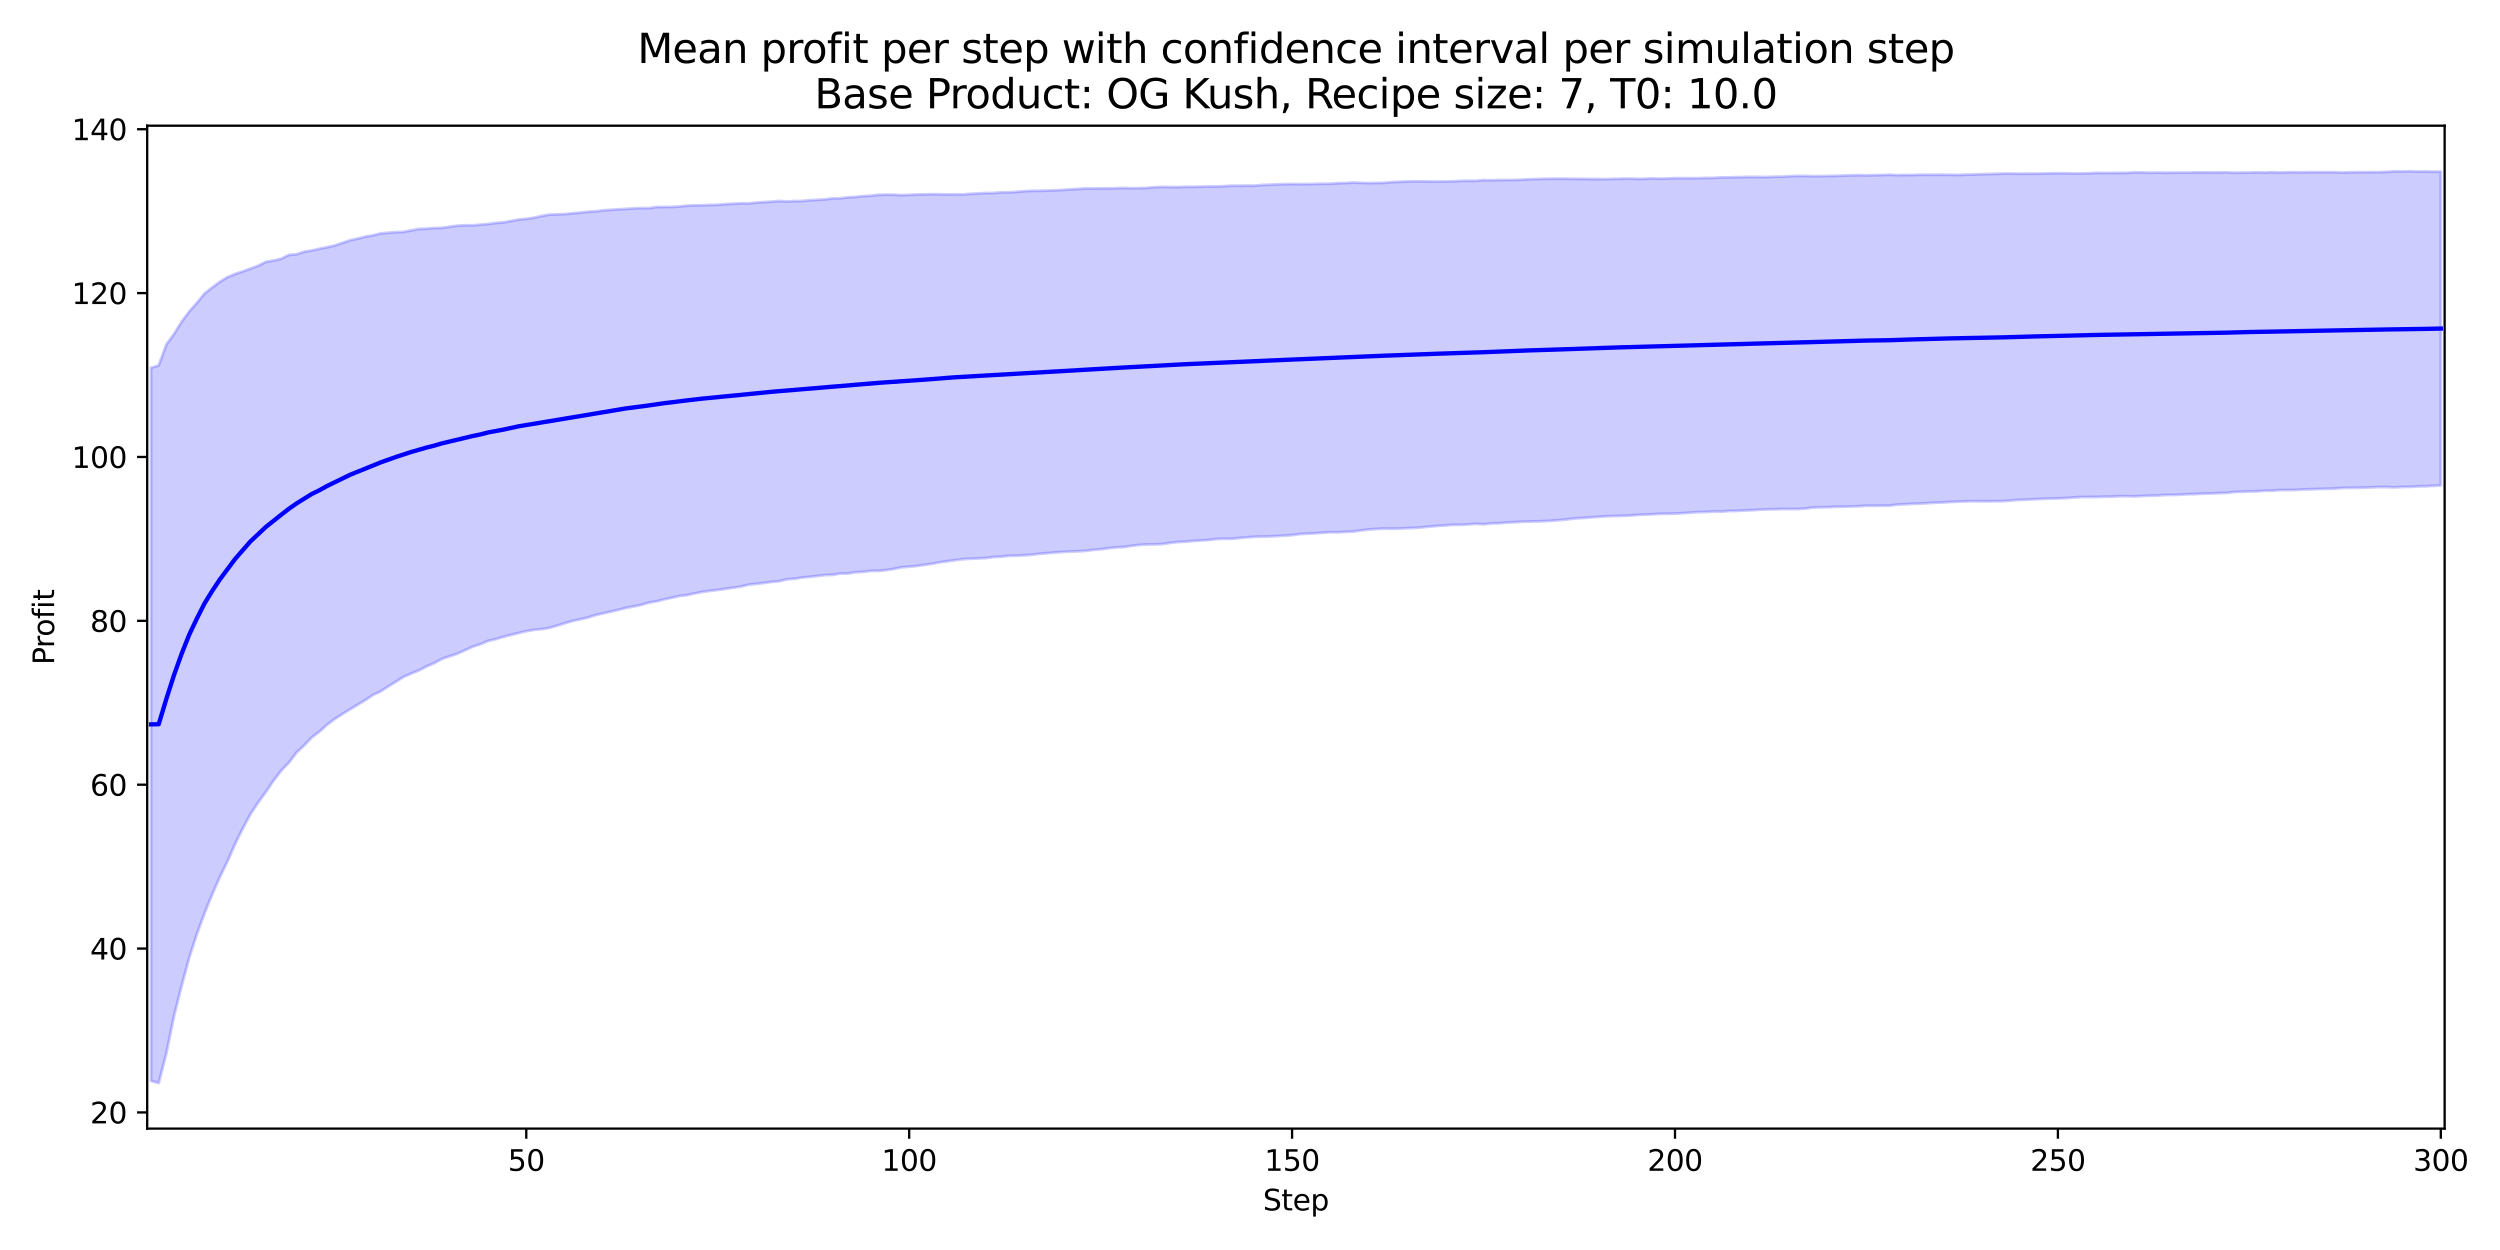 <?xml version="1.0" encoding="utf-8" standalone="no"?>
<!DOCTYPE svg PUBLIC "-//W3C//DTD SVG 1.1//EN"
  "http://www.w3.org/Graphics/SVG/1.1/DTD/svg11.dtd">
<svg xmlns:xlink="http://www.w3.org/1999/xlink" width="864pt" height="432pt" viewBox="0 0 864 432" xmlns="http://www.w3.org/2000/svg" version="1.1">
 <defs>
  <style type="text/css">*{stroke-linejoin: round; stroke-linecap: butt}</style>
 </defs>
 <g id="figure_1">
  <g id="patch_1">
   <path d="M 0 432 
L 864 432 
L 864 0 
L 0 0 
z
" style="fill: #ffffff"/>
  </g>
  <g id="axes_1">
   <g id="patch_2">
    <path d="M 50.87 390.04 
L 844.866 390.04 
L 844.866 43.44 
L 50.87 43.44 
z
" style="fill: #ffffff"/>
   </g>
   <g id="FillBetweenPolyCollection_1">
    <defs>
     <path id="mfae8391580" d="M 52.193 -304.874 
L 52.193 -58.437 
L 54.84 -57.715 
L 57.487 -67.944 
L 60.133 -80.824 
L 62.78 -91.361 
L 65.427 -101.102 
L 68.073 -109.269 
L 70.72 -116.449 
L 73.367 -122.968 
L 76.013 -128.953 
L 78.66 -134.388 
L 81.307 -140.446 
L 83.953 -145.762 
L 86.6 -150.687 
L 89.246 -154.692 
L 91.893 -158.312 
L 94.54 -162.202 
L 97.186 -165.656 
L 99.833 -168.406 
L 102.48 -171.924 
L 105.126 -174.393 
L 107.773 -177.179 
L 110.42 -179.151 
L 113.066 -181.566 
L 115.713 -183.554 
L 118.36 -185.246 
L 121.006 -186.882 
L 123.653 -188.476 
L 126.3 -190.065 
L 128.946 -191.857 
L 131.593 -193.07 
L 134.24 -194.82 
L 136.886 -196.427 
L 139.533 -198.11 
L 142.18 -199.257 
L 144.826 -200.329 
L 147.473 -201.721 
L 150.119 -202.828 
L 152.766 -204.305 
L 155.413 -205.206 
L 158.059 -206.068 
L 160.706 -207.283 
L 163.353 -208.506 
L 165.999 -209.348 
L 168.646 -210.492 
L 171.293 -211.115 
L 173.939 -211.903 
L 176.586 -212.577 
L 179.233 -213.23 
L 181.879 -213.864 
L 184.526 -214.307 
L 187.173 -214.588 
L 189.819 -214.983 
L 192.466 -215.76 
L 195.113 -216.583 
L 197.759 -217.357 
L 200.406 -217.966 
L 203.053 -218.543 
L 205.699 -219.394 
L 208.346 -220.001 
L 210.993 -220.604 
L 213.639 -221.229 
L 216.286 -221.888 
L 218.932 -222.392 
L 221.579 -222.936 
L 224.226 -223.725 
L 226.872 -224.162 
L 229.519 -224.859 
L 232.166 -225.425 
L 234.812 -226.014 
L 237.459 -226.338 
L 240.106 -226.931 
L 242.752 -227.434 
L 245.399 -227.814 
L 248.046 -228.119 
L 250.692 -228.489 
L 253.339 -228.885 
L 255.986 -229.262 
L 258.632 -229.924 
L 261.279 -230.208 
L 263.926 -230.511 
L 266.572 -230.89 
L 269.219 -231.098 
L 271.866 -231.775 
L 274.512 -231.972 
L 277.159 -232.385 
L 279.806 -232.646 
L 282.452 -232.932 
L 285.099 -233.251 
L 287.745 -233.315 
L 290.392 -233.782 
L 293.039 -233.811 
L 295.685 -234.213 
L 298.332 -234.388 
L 300.979 -234.697 
L 303.625 -234.704 
L 306.272 -234.988 
L 308.919 -235.376 
L 311.565 -235.926 
L 314.212 -236.143 
L 316.859 -236.407 
L 319.505 -236.789 
L 322.152 -237.154 
L 324.799 -237.665 
L 327.445 -238.038 
L 330.092 -238.397 
L 332.739 -238.762 
L 335.385 -238.902 
L 338.032 -239.021 
L 340.679 -239.133 
L 343.325 -239.496 
L 345.972 -239.618 
L 348.618 -239.9 
L 351.265 -239.955 
L 353.912 -240.09 
L 356.558 -240.283 
L 359.205 -240.596 
L 361.852 -240.809 
L 364.498 -241.053 
L 367.145 -241.222 
L 369.792 -241.389 
L 372.438 -241.469 
L 375.085 -241.603 
L 377.732 -241.967 
L 380.378 -242.184 
L 383.025 -242.527 
L 385.672 -242.827 
L 388.318 -242.937 
L 390.965 -243.335 
L 393.612 -243.664 
L 396.258 -243.84 
L 398.905 -243.852 
L 401.552 -243.945 
L 404.198 -244.367 
L 406.845 -244.677 
L 409.492 -244.796 
L 412.138 -245.023 
L 414.785 -245.204 
L 417.431 -245.344 
L 420.078 -245.676 
L 422.725 -245.802 
L 425.371 -245.768 
L 428.018 -246.035 
L 430.665 -246.253 
L 433.311 -246.479 
L 435.958 -246.558 
L 438.605 -246.602 
L 441.251 -246.722 
L 443.898 -246.88 
L 446.545 -247.071 
L 449.191 -247.418 
L 451.838 -247.577 
L 454.485 -247.687 
L 457.131 -247.895 
L 459.778 -248.056 
L 462.425 -248.037 
L 465.071 -248.19 
L 467.718 -248.307 
L 470.365 -248.678 
L 473.011 -249.017 
L 475.658 -249.182 
L 478.305 -249.325 
L 480.951 -249.288 
L 483.598 -249.336 
L 486.244 -249.463 
L 488.891 -249.561 
L 491.538 -249.756 
L 494.184 -250.018 
L 496.831 -250.259 
L 499.478 -250.399 
L 502.124 -250.633 
L 504.771 -250.632 
L 507.418 -250.752 
L 510.064 -250.964 
L 512.711 -250.809 
L 515.358 -251.112 
L 518.004 -251.171 
L 520.651 -251.404 
L 523.298 -251.532 
L 525.944 -251.683 
L 528.591 -251.772 
L 531.238 -251.818 
L 533.884 -251.901 
L 536.531 -252.056 
L 539.178 -252.25 
L 541.824 -252.539 
L 544.471 -252.85 
L 547.117 -252.981 
L 549.764 -253.204 
L 552.411 -253.376 
L 555.057 -253.567 
L 557.704 -253.635 
L 560.351 -253.708 
L 562.997 -253.801 
L 565.644 -254.008 
L 568.291 -254.173 
L 570.937 -254.241 
L 573.584 -254.418 
L 576.231 -254.442 
L 578.877 -254.495 
L 581.524 -254.654 
L 584.171 -254.831 
L 586.817 -255.013 
L 589.464 -255.056 
L 592.111 -255.232 
L 594.757 -255.181 
L 597.404 -255.389 
L 600.051 -255.434 
L 602.697 -255.582 
L 605.344 -255.665 
L 607.991 -255.855 
L 610.637 -255.953 
L 613.284 -255.992 
L 615.93 -256.086 
L 618.577 -256.068 
L 621.224 -256.085 
L 623.87 -256.232 
L 626.517 -256.593 
L 629.164 -256.68 
L 631.81 -256.709 
L 634.457 -256.857 
L 637.104 -256.89 
L 639.75 -256.965 
L 642.397 -257.048 
L 645.044 -257.223 
L 647.69 -257.187 
L 650.337 -257.251 
L 652.984 -257.246 
L 655.63 -257.609 
L 658.277 -257.709 
L 660.924 -257.881 
L 663.57 -257.968 
L 666.217 -258.111 
L 668.864 -258.261 
L 671.51 -258.372 
L 674.157 -258.52 
L 676.804 -258.652 
L 679.45 -258.739 
L 682.097 -258.782 
L 684.743 -258.757 
L 687.39 -258.764 
L 690.037 -258.771 
L 692.683 -258.833 
L 695.33 -259.034 
L 697.977 -259.253 
L 700.623 -259.344 
L 703.27 -259.475 
L 705.917 -259.598 
L 708.563 -259.705 
L 711.21 -259.747 
L 713.857 -259.856 
L 716.503 -260.059 
L 719.15 -260.216 
L 721.797 -260.244 
L 724.443 -260.227 
L 727.09 -260.338 
L 729.737 -260.371 
L 732.383 -260.495 
L 735.03 -260.505 
L 737.677 -260.443 
L 740.323 -260.576 
L 742.97 -260.705 
L 745.616 -260.729 
L 748.263 -260.935 
L 750.91 -260.937 
L 753.556 -261.047 
L 756.203 -261.202 
L 758.85 -261.25 
L 761.496 -261.405 
L 764.143 -261.462 
L 766.79 -261.582 
L 769.436 -261.628 
L 772.083 -261.964 
L 774.73 -262.054 
L 777.376 -262.165 
L 780.023 -262.2 
L 782.67 -262.405 
L 785.316 -262.419 
L 787.963 -262.64 
L 790.61 -262.642 
L 793.256 -262.669 
L 795.903 -262.841 
L 798.55 -262.906 
L 801.196 -262.98 
L 803.843 -263.073 
L 806.49 -263.134 
L 809.136 -263.329 
L 811.783 -263.413 
L 814.429 -263.417 
L 817.076 -263.488 
L 819.723 -263.575 
L 822.369 -263.679 
L 825.016 -263.66 
L 827.663 -263.567 
L 830.309 -263.706 
L 832.956 -263.746 
L 835.603 -263.918 
L 838.249 -263.949 
L 840.896 -264.105 
L 843.543 -264.224 
L 843.543 -372.674 
L 843.543 -372.674 
L 840.896 -372.672 
L 838.249 -372.718 
L 835.603 -372.701 
L 832.956 -372.805 
L 830.309 -372.726 
L 827.663 -372.75 
L 825.016 -372.613 
L 822.369 -372.498 
L 819.723 -372.501 
L 817.076 -372.498 
L 814.429 -372.49 
L 811.783 -372.428 
L 809.136 -372.359 
L 806.49 -372.492 
L 803.843 -372.47 
L 801.196 -372.487 
L 798.55 -372.504 
L 795.903 -372.431 
L 793.256 -372.483 
L 790.61 -372.435 
L 787.963 -372.369 
L 785.316 -372.46 
L 782.67 -372.357 
L 780.023 -372.421 
L 777.376 -372.348 
L 774.73 -372.327 
L 772.083 -372.317 
L 769.436 -372.43 
L 766.79 -372.391 
L 764.143 -372.387 
L 761.496 -372.393 
L 758.85 -372.4 
L 756.203 -372.328 
L 753.556 -372.347 
L 750.91 -372.336 
L 748.263 -372.3 
L 745.616 -372.35 
L 742.97 -372.292 
L 740.323 -372.385 
L 737.677 -372.408 
L 735.03 -372.261 
L 732.383 -372.245 
L 729.737 -372.231 
L 727.09 -372.225 
L 724.443 -372.255 
L 721.797 -372.077 
L 719.15 -372.038 
L 716.503 -372.032 
L 713.857 -372.094 
L 711.21 -372.111 
L 708.563 -372.084 
L 705.917 -372.012 
L 703.27 -371.981 
L 700.623 -371.981 
L 697.977 -371.95 
L 695.33 -372.012 
L 692.683 -372.013 
L 690.037 -371.919 
L 687.39 -371.853 
L 684.743 -371.8 
L 682.097 -371.666 
L 679.45 -371.634 
L 676.804 -371.534 
L 674.157 -371.584 
L 671.51 -371.613 
L 668.864 -371.586 
L 666.217 -371.607 
L 663.57 -371.597 
L 660.924 -371.509 
L 658.277 -371.52 
L 655.63 -371.472 
L 652.984 -371.598 
L 650.337 -371.501 
L 647.69 -371.454 
L 645.044 -371.375 
L 642.397 -371.453 
L 639.75 -371.381 
L 637.104 -371.321 
L 634.457 -371.227 
L 631.81 -371.186 
L 629.164 -371.114 
L 626.517 -371.097 
L 623.87 -371.21 
L 621.224 -371.207 
L 618.577 -371.093 
L 615.93 -370.941 
L 613.284 -370.905 
L 610.637 -370.824 
L 607.991 -370.83 
L 605.344 -370.867 
L 602.697 -370.817 
L 600.051 -370.759 
L 597.404 -370.682 
L 594.757 -370.676 
L 592.111 -370.511 
L 589.464 -370.501 
L 586.817 -370.416 
L 584.171 -370.405 
L 581.524 -370.42 
L 578.877 -370.428 
L 576.231 -370.277 
L 573.584 -370.239 
L 570.937 -370.325 
L 568.291 -370.2 
L 565.644 -370.184 
L 562.997 -370.286 
L 560.351 -370.23 
L 557.704 -370.174 
L 555.057 -370.096 
L 552.411 -370.111 
L 549.764 -370.111 
L 547.117 -370.167 
L 544.471 -370.182 
L 541.824 -370.226 
L 539.178 -370.251 
L 536.531 -370.242 
L 533.884 -370.208 
L 531.238 -370.109 
L 528.591 -370.038 
L 525.944 -369.897 
L 523.298 -369.809 
L 520.651 -369.783 
L 518.004 -369.779 
L 515.358 -369.676 
L 512.711 -369.748 
L 510.064 -369.501 
L 507.418 -369.529 
L 504.771 -369.476 
L 502.124 -369.309 
L 499.478 -369.265 
L 496.831 -369.255 
L 494.184 -369.255 
L 491.538 -369.303 
L 488.891 -369.326 
L 486.244 -369.267 
L 483.598 -369.161 
L 480.951 -369.065 
L 478.305 -368.808 
L 475.658 -368.778 
L 473.011 -368.718 
L 470.365 -368.801 
L 467.718 -368.89 
L 465.071 -368.755 
L 462.425 -368.671 
L 459.778 -368.505 
L 457.131 -368.479 
L 454.485 -368.442 
L 451.838 -368.394 
L 449.191 -368.333 
L 446.545 -368.392 
L 443.898 -368.345 
L 441.251 -368.258 
L 438.605 -368.159 
L 435.958 -368.044 
L 433.311 -367.822 
L 430.665 -367.848 
L 428.018 -367.818 
L 425.371 -367.815 
L 422.725 -367.622 
L 420.078 -367.533 
L 417.431 -367.532 
L 414.785 -367.48 
L 412.138 -367.431 
L 409.492 -367.442 
L 406.845 -367.317 
L 404.198 -367.356 
L 401.552 -367.41 
L 398.905 -367.284 
L 396.258 -367.046 
L 393.612 -366.98 
L 390.965 -366.945 
L 388.318 -367.034 
L 385.672 -366.95 
L 383.025 -366.884 
L 380.378 -366.883 
L 377.732 -366.837 
L 375.085 -366.859 
L 372.438 -366.687 
L 369.792 -366.529 
L 367.145 -366.362 
L 364.498 -366.225 
L 361.852 -366.132 
L 359.205 -366.071 
L 356.558 -366.049 
L 353.912 -365.914 
L 351.265 -365.689 
L 348.618 -365.517 
L 345.972 -365.543 
L 343.325 -365.283 
L 340.679 -365.298 
L 338.032 -365.119 
L 335.385 -365.013 
L 332.739 -364.783 
L 330.092 -364.832 
L 327.445 -364.791 
L 324.799 -364.835 
L 322.152 -364.889 
L 319.505 -364.793 
L 316.859 -364.774 
L 314.212 -364.644 
L 311.565 -364.556 
L 308.919 -364.713 
L 306.272 -364.734 
L 303.625 -364.675 
L 300.979 -364.356 
L 298.332 -364.204 
L 295.685 -363.943 
L 293.039 -363.784 
L 290.392 -363.442 
L 287.745 -363.441 
L 285.099 -363.088 
L 282.452 -362.932 
L 279.806 -362.777 
L 277.159 -362.53 
L 274.512 -362.502 
L 271.866 -362.338 
L 269.219 -362.534 
L 266.572 -362.287 
L 263.926 -362.153 
L 261.279 -361.968 
L 258.632 -361.666 
L 255.986 -361.714 
L 253.339 -361.581 
L 250.692 -361.438 
L 248.046 -361.218 
L 245.399 -361.164 
L 242.752 -361.049 
L 240.106 -361.009 
L 237.459 -360.916 
L 234.812 -360.606 
L 232.166 -360.49 
L 229.519 -360.455 
L 226.872 -360.457 
L 224.226 -360.032 
L 221.579 -360.094 
L 218.932 -359.966 
L 216.286 -359.806 
L 213.639 -359.654 
L 210.993 -359.485 
L 208.346 -359.282 
L 205.699 -358.931 
L 203.053 -358.797 
L 200.406 -358.494 
L 197.759 -358.259 
L 195.113 -358.011 
L 192.466 -357.904 
L 189.819 -357.814 
L 187.173 -357.352 
L 184.526 -356.752 
L 181.879 -356.365 
L 179.233 -356.111 
L 176.586 -355.623 
L 173.939 -355.136 
L 171.293 -354.928 
L 168.646 -354.586 
L 165.999 -354.355 
L 163.353 -354.109 
L 160.706 -354.133 
L 158.059 -354.002 
L 155.413 -353.637 
L 152.766 -353.263 
L 150.119 -353.176 
L 147.473 -352.965 
L 144.826 -352.871 
L 142.18 -352.386 
L 139.533 -351.882 
L 136.886 -351.755 
L 134.24 -351.55 
L 131.593 -351.343 
L 128.946 -350.674 
L 126.3 -350.213 
L 123.653 -349.531 
L 121.006 -348.963 
L 118.36 -348.071 
L 115.713 -347.152 
L 113.066 -346.555 
L 110.42 -346.028 
L 107.773 -345.422 
L 105.126 -345.012 
L 102.48 -344.104 
L 99.833 -343.906 
L 97.186 -342.563 
L 94.54 -341.948 
L 91.893 -341.491 
L 89.246 -340.158 
L 86.6 -339.191 
L 83.953 -338.203 
L 81.307 -337.336 
L 78.66 -336.242 
L 76.013 -334.636 
L 73.367 -332.662 
L 70.72 -330.599 
L 68.073 -327.34 
L 65.427 -324.366 
L 62.78 -320.823 
L 60.133 -316.576 
L 57.487 -312.938 
L 54.84 -305.7 
L 52.193 -304.874 
z
" style="stroke: #0000ff; stroke-opacity: 0.2"/>
    </defs>
    <g clip-path="url(#pa386cf823d)">
     <use xlink:href="#mfae8391580" x="0" y="432" style="fill: #0000ff; fill-opacity: 0.2; stroke: #0000ff; stroke-opacity: 0.2"/>
    </g>
   </g>
   <g id="matplotlib.axis_1">
    <g id="xtick_1">
     <g id="line2d_1">
      <defs>
       <path id="m101185717b" d="M 0 0 
L 0 3.5 
" style="stroke: #000000; stroke-width: 0.8"/>
      </defs>
      <g>
       <use xlink:href="#m101185717b" x="181.879" y="390.04" style="stroke: #000000; stroke-width: 0.8"/>
      </g>
     </g>
     <g id="text_1">
      <!-- 50 -->
      <g transform="translate(175.517 404.638) scale(0.1 -0.1)">
       <defs>
        <path id="DejaVuSans-35" d="M 691 4666 
L 3169 4666 
L 3169 4134 
L 1269 4134 
L 1269 2991 
Q 1406 3038 1543 3061 
Q 1681 3084 1819 3084 
Q 2600 3084 3056 2656 
Q 3513 2228 3513 1497 
Q 3513 744 3044 326 
Q 2575 -91 1722 -91 
Q 1428 -91 1123 -41 
Q 819 9 494 109 
L 494 744 
Q 775 591 1075 516 
Q 1375 441 1709 441 
Q 2250 441 2565 725 
Q 2881 1009 2881 1497 
Q 2881 1984 2565 2268 
Q 2250 2553 1709 2553 
Q 1456 2553 1204 2497 
Q 953 2441 691 2322 
L 691 4666 
z
" transform="scale(0.016)"/>
        <path id="DejaVuSans-30" d="M 2034 4250 
Q 1547 4250 1301 3770 
Q 1056 3291 1056 2328 
Q 1056 1369 1301 889 
Q 1547 409 2034 409 
Q 2525 409 2770 889 
Q 3016 1369 3016 2328 
Q 3016 3291 2770 3770 
Q 2525 4250 2034 4250 
z
M 2034 4750 
Q 2819 4750 3233 4129 
Q 3647 3509 3647 2328 
Q 3647 1150 3233 529 
Q 2819 -91 2034 -91 
Q 1250 -91 836 529 
Q 422 1150 422 2328 
Q 422 3509 836 4129 
Q 1250 4750 2034 4750 
z
" transform="scale(0.016)"/>
       </defs>
       <use xlink:href="#DejaVuSans-35"/>
       <use xlink:href="#DejaVuSans-30" transform="translate(63.623 0)"/>
      </g>
     </g>
    </g>
    <g id="xtick_2">
     <g id="line2d_2">
      <g>
       <use xlink:href="#m101185717b" x="314.212" y="390.04" style="stroke: #000000; stroke-width: 0.8"/>
      </g>
     </g>
     <g id="text_2">
      <!-- 100 -->
      <g transform="translate(304.668 404.638) scale(0.1 -0.1)">
       <defs>
        <path id="DejaVuSans-31" d="M 794 531 
L 1825 531 
L 1825 4091 
L 703 3866 
L 703 4441 
L 1819 4666 
L 2450 4666 
L 2450 531 
L 3481 531 
L 3481 0 
L 794 0 
L 794 531 
z
" transform="scale(0.016)"/>
       </defs>
       <use xlink:href="#DejaVuSans-31"/>
       <use xlink:href="#DejaVuSans-30" transform="translate(63.623 0)"/>
       <use xlink:href="#DejaVuSans-30" transform="translate(127.246 0)"/>
      </g>
     </g>
    </g>
    <g id="xtick_3">
     <g id="line2d_3">
      <g>
       <use xlink:href="#m101185717b" x="446.545" y="390.04" style="stroke: #000000; stroke-width: 0.8"/>
      </g>
     </g>
     <g id="text_3">
      <!-- 150 -->
      <g transform="translate(437.001 404.638) scale(0.1 -0.1)">
       <use xlink:href="#DejaVuSans-31"/>
       <use xlink:href="#DejaVuSans-35" transform="translate(63.623 0)"/>
       <use xlink:href="#DejaVuSans-30" transform="translate(127.246 0)"/>
      </g>
     </g>
    </g>
    <g id="xtick_4">
     <g id="line2d_4">
      <g>
       <use xlink:href="#m101185717b" x="578.877" y="390.04" style="stroke: #000000; stroke-width: 0.8"/>
      </g>
     </g>
     <g id="text_4">
      <!-- 200 -->
      <g transform="translate(569.334 404.638) scale(0.1 -0.1)">
       <defs>
        <path id="DejaVuSans-32" d="M 1228 531 
L 3431 531 
L 3431 0 
L 469 0 
L 469 531 
Q 828 903 1448 1529 
Q 2069 2156 2228 2338 
Q 2531 2678 2651 2914 
Q 2772 3150 2772 3378 
Q 2772 3750 2511 3984 
Q 2250 4219 1831 4219 
Q 1534 4219 1204 4116 
Q 875 4013 500 3803 
L 500 4441 
Q 881 4594 1212 4672 
Q 1544 4750 1819 4750 
Q 2544 4750 2975 4387 
Q 3406 4025 3406 3419 
Q 3406 3131 3298 2873 
Q 3191 2616 2906 2266 
Q 2828 2175 2409 1742 
Q 1991 1309 1228 531 
z
" transform="scale(0.016)"/>
       </defs>
       <use xlink:href="#DejaVuSans-32"/>
       <use xlink:href="#DejaVuSans-30" transform="translate(63.623 0)"/>
       <use xlink:href="#DejaVuSans-30" transform="translate(127.246 0)"/>
      </g>
     </g>
    </g>
    <g id="xtick_5">
     <g id="line2d_5">
      <g>
       <use xlink:href="#m101185717b" x="711.21" y="390.04" style="stroke: #000000; stroke-width: 0.8"/>
      </g>
     </g>
     <g id="text_5">
      <!-- 250 -->
      <g transform="translate(701.666 404.638) scale(0.1 -0.1)">
       <use xlink:href="#DejaVuSans-32"/>
       <use xlink:href="#DejaVuSans-35" transform="translate(63.623 0)"/>
       <use xlink:href="#DejaVuSans-30" transform="translate(127.246 0)"/>
      </g>
     </g>
    </g>
    <g id="xtick_6">
     <g id="line2d_6">
      <g>
       <use xlink:href="#m101185717b" x="843.543" y="390.04" style="stroke: #000000; stroke-width: 0.8"/>
      </g>
     </g>
     <g id="text_6">
      <!-- 300 -->
      <g transform="translate(833.999 404.638) scale(0.1 -0.1)">
       <defs>
        <path id="DejaVuSans-33" d="M 2597 2516 
Q 3050 2419 3304 2112 
Q 3559 1806 3559 1356 
Q 3559 666 3084 287 
Q 2609 -91 1734 -91 
Q 1441 -91 1130 -33 
Q 819 25 488 141 
L 488 750 
Q 750 597 1062 519 
Q 1375 441 1716 441 
Q 2309 441 2620 675 
Q 2931 909 2931 1356 
Q 2931 1769 2642 2001 
Q 2353 2234 1838 2234 
L 1294 2234 
L 1294 2753 
L 1863 2753 
Q 2328 2753 2575 2939 
Q 2822 3125 2822 3475 
Q 2822 3834 2567 4026 
Q 2313 4219 1838 4219 
Q 1578 4219 1281 4162 
Q 984 4106 628 3988 
L 628 4550 
Q 988 4650 1302 4700 
Q 1616 4750 1894 4750 
Q 2613 4750 3031 4423 
Q 3450 4097 3450 3541 
Q 3450 3153 3228 2886 
Q 3006 2619 2597 2516 
z
" transform="scale(0.016)"/>
       </defs>
       <use xlink:href="#DejaVuSans-33"/>
       <use xlink:href="#DejaVuSans-30" transform="translate(63.623 0)"/>
       <use xlink:href="#DejaVuSans-30" transform="translate(127.246 0)"/>
      </g>
     </g>
    </g>
    <g id="text_7">
     <!-- Step -->
     <g transform="translate(436.483 418.317) scale(0.1 -0.1)">
      <defs>
       <path id="DejaVuSans-53" d="M 3425 4513 
L 3425 3897 
Q 3066 4069 2747 4153 
Q 2428 4238 2131 4238 
Q 1616 4238 1336 4038 
Q 1056 3838 1056 3469 
Q 1056 3159 1242 3001 
Q 1428 2844 1947 2747 
L 2328 2669 
Q 3034 2534 3370 2195 
Q 3706 1856 3706 1288 
Q 3706 609 3251 259 
Q 2797 -91 1919 -91 
Q 1588 -91 1214 -16 
Q 841 59 441 206 
L 441 856 
Q 825 641 1194 531 
Q 1563 422 1919 422 
Q 2459 422 2753 634 
Q 3047 847 3047 1241 
Q 3047 1584 2836 1778 
Q 2625 1972 2144 2069 
L 1759 2144 
Q 1053 2284 737 2584 
Q 422 2884 422 3419 
Q 422 4038 858 4394 
Q 1294 4750 2059 4750 
Q 2388 4750 2728 4690 
Q 3069 4631 3425 4513 
z
" transform="scale(0.016)"/>
       <path id="DejaVuSans-74" d="M 1172 4494 
L 1172 3500 
L 2356 3500 
L 2356 3053 
L 1172 3053 
L 1172 1153 
Q 1172 725 1289 603 
Q 1406 481 1766 481 
L 2356 481 
L 2356 0 
L 1766 0 
Q 1100 0 847 248 
Q 594 497 594 1153 
L 594 3053 
L 172 3053 
L 172 3500 
L 594 3500 
L 594 4494 
L 1172 4494 
z
" transform="scale(0.016)"/>
       <path id="DejaVuSans-65" d="M 3597 1894 
L 3597 1613 
L 953 1613 
Q 991 1019 1311 708 
Q 1631 397 2203 397 
Q 2534 397 2845 478 
Q 3156 559 3463 722 
L 3463 178 
Q 3153 47 2828 -22 
Q 2503 -91 2169 -91 
Q 1331 -91 842 396 
Q 353 884 353 1716 
Q 353 2575 817 3079 
Q 1281 3584 2069 3584 
Q 2775 3584 3186 3129 
Q 3597 2675 3597 1894 
z
M 3022 2063 
Q 3016 2534 2758 2815 
Q 2500 3097 2075 3097 
Q 1594 3097 1305 2825 
Q 1016 2553 972 2059 
L 3022 2063 
z
" transform="scale(0.016)"/>
       <path id="DejaVuSans-70" d="M 1159 525 
L 1159 -1331 
L 581 -1331 
L 581 3500 
L 1159 3500 
L 1159 2969 
Q 1341 3281 1617 3432 
Q 1894 3584 2278 3584 
Q 2916 3584 3314 3078 
Q 3713 2572 3713 1747 
Q 3713 922 3314 415 
Q 2916 -91 2278 -91 
Q 1894 -91 1617 61 
Q 1341 213 1159 525 
z
M 3116 1747 
Q 3116 2381 2855 2742 
Q 2594 3103 2138 3103 
Q 1681 3103 1420 2742 
Q 1159 2381 1159 1747 
Q 1159 1113 1420 752 
Q 1681 391 2138 391 
Q 2594 391 2855 752 
Q 3116 1113 3116 1747 
z
" transform="scale(0.016)"/>
      </defs>
      <use xlink:href="#DejaVuSans-53"/>
      <use xlink:href="#DejaVuSans-74" transform="translate(63.477 0)"/>
      <use xlink:href="#DejaVuSans-65" transform="translate(102.686 0)"/>
      <use xlink:href="#DejaVuSans-70" transform="translate(164.209 0)"/>
     </g>
    </g>
   </g>
   <g id="matplotlib.axis_2">
    <g id="ytick_1">
     <g id="line2d_7">
      <defs>
       <path id="m0dea974211" d="M 0 0 
L -3.5 0 
" style="stroke: #000000; stroke-width: 0.8"/>
      </defs>
      <g>
       <use xlink:href="#m0dea974211" x="50.87" y="384.45" style="stroke: #000000; stroke-width: 0.8"/>
      </g>
     </g>
     <g id="text_8">
      <!-- 20 -->
      <g transform="translate(31.145 388.249) scale(0.1 -0.1)">
       <use xlink:href="#DejaVuSans-32"/>
       <use xlink:href="#DejaVuSans-30" transform="translate(63.623 0)"/>
      </g>
     </g>
    </g>
    <g id="ytick_2">
     <g id="line2d_8">
      <g>
       <use xlink:href="#m0dea974211" x="50.87" y="327.818" style="stroke: #000000; stroke-width: 0.8"/>
      </g>
     </g>
     <g id="text_9">
      <!-- 40 -->
      <g transform="translate(31.145 331.617) scale(0.1 -0.1)">
       <defs>
        <path id="DejaVuSans-34" d="M 2419 4116 
L 825 1625 
L 2419 1625 
L 2419 4116 
z
M 2253 4666 
L 3047 4666 
L 3047 1625 
L 3713 1625 
L 3713 1100 
L 3047 1100 
L 3047 0 
L 2419 0 
L 2419 1100 
L 313 1100 
L 313 1709 
L 2253 4666 
z
" transform="scale(0.016)"/>
       </defs>
       <use xlink:href="#DejaVuSans-34"/>
       <use xlink:href="#DejaVuSans-30" transform="translate(63.623 0)"/>
      </g>
     </g>
    </g>
    <g id="ytick_3">
     <g id="line2d_9">
      <g>
       <use xlink:href="#m0dea974211" x="50.87" y="271.187" style="stroke: #000000; stroke-width: 0.8"/>
      </g>
     </g>
     <g id="text_10">
      <!-- 60 -->
      <g transform="translate(31.145 274.986) scale(0.1 -0.1)">
       <defs>
        <path id="DejaVuSans-36" d="M 2113 2584 
Q 1688 2584 1439 2293 
Q 1191 2003 1191 1497 
Q 1191 994 1439 701 
Q 1688 409 2113 409 
Q 2538 409 2786 701 
Q 3034 994 3034 1497 
Q 3034 2003 2786 2293 
Q 2538 2584 2113 2584 
z
M 3366 4563 
L 3366 3988 
Q 3128 4100 2886 4159 
Q 2644 4219 2406 4219 
Q 1781 4219 1451 3797 
Q 1122 3375 1075 2522 
Q 1259 2794 1537 2939 
Q 1816 3084 2150 3084 
Q 2853 3084 3261 2657 
Q 3669 2231 3669 1497 
Q 3669 778 3244 343 
Q 2819 -91 2113 -91 
Q 1303 -91 875 529 
Q 447 1150 447 2328 
Q 447 3434 972 4092 
Q 1497 4750 2381 4750 
Q 2619 4750 2861 4703 
Q 3103 4656 3366 4563 
z
" transform="scale(0.016)"/>
       </defs>
       <use xlink:href="#DejaVuSans-36"/>
       <use xlink:href="#DejaVuSans-30" transform="translate(63.623 0)"/>
      </g>
     </g>
    </g>
    <g id="ytick_4">
     <g id="line2d_10">
      <g>
       <use xlink:href="#m0dea974211" x="50.87" y="214.555" style="stroke: #000000; stroke-width: 0.8"/>
      </g>
     </g>
     <g id="text_11">
      <!-- 80 -->
      <g transform="translate(31.145 218.354) scale(0.1 -0.1)">
       <defs>
        <path id="DejaVuSans-38" d="M 2034 2216 
Q 1584 2216 1326 1975 
Q 1069 1734 1069 1313 
Q 1069 891 1326 650 
Q 1584 409 2034 409 
Q 2484 409 2743 651 
Q 3003 894 3003 1313 
Q 3003 1734 2745 1975 
Q 2488 2216 2034 2216 
z
M 1403 2484 
Q 997 2584 770 2862 
Q 544 3141 544 3541 
Q 544 4100 942 4425 
Q 1341 4750 2034 4750 
Q 2731 4750 3128 4425 
Q 3525 4100 3525 3541 
Q 3525 3141 3298 2862 
Q 3072 2584 2669 2484 
Q 3125 2378 3379 2068 
Q 3634 1759 3634 1313 
Q 3634 634 3220 271 
Q 2806 -91 2034 -91 
Q 1263 -91 848 271 
Q 434 634 434 1313 
Q 434 1759 690 2068 
Q 947 2378 1403 2484 
z
M 1172 3481 
Q 1172 3119 1398 2916 
Q 1625 2713 2034 2713 
Q 2441 2713 2670 2916 
Q 2900 3119 2900 3481 
Q 2900 3844 2670 4047 
Q 2441 4250 2034 4250 
Q 1625 4250 1398 4047 
Q 1172 3844 1172 3481 
z
" transform="scale(0.016)"/>
       </defs>
       <use xlink:href="#DejaVuSans-38"/>
       <use xlink:href="#DejaVuSans-30" transform="translate(63.623 0)"/>
      </g>
     </g>
    </g>
    <g id="ytick_5">
     <g id="line2d_11">
      <g>
       <use xlink:href="#m0dea974211" x="50.87" y="157.923" style="stroke: #000000; stroke-width: 0.8"/>
      </g>
     </g>
     <g id="text_12">
      <!-- 100 -->
      <g transform="translate(24.782 161.722) scale(0.1 -0.1)">
       <use xlink:href="#DejaVuSans-31"/>
       <use xlink:href="#DejaVuSans-30" transform="translate(63.623 0)"/>
       <use xlink:href="#DejaVuSans-30" transform="translate(127.246 0)"/>
      </g>
     </g>
    </g>
    <g id="ytick_6">
     <g id="line2d_12">
      <g>
       <use xlink:href="#m0dea974211" x="50.87" y="101.291" style="stroke: #000000; stroke-width: 0.8"/>
      </g>
     </g>
     <g id="text_13">
      <!-- 120 -->
      <g transform="translate(24.782 105.091) scale(0.1 -0.1)">
       <use xlink:href="#DejaVuSans-31"/>
       <use xlink:href="#DejaVuSans-32" transform="translate(63.623 0)"/>
       <use xlink:href="#DejaVuSans-30" transform="translate(127.246 0)"/>
      </g>
     </g>
    </g>
    <g id="ytick_7">
     <g id="line2d_13">
      <g>
       <use xlink:href="#m0dea974211" x="50.87" y="44.66" style="stroke: #000000; stroke-width: 0.8"/>
      </g>
     </g>
     <g id="text_14">
      <!-- 140 -->
      <g transform="translate(24.782 48.459) scale(0.1 -0.1)">
       <use xlink:href="#DejaVuSans-31"/>
       <use xlink:href="#DejaVuSans-34" transform="translate(63.623 0)"/>
       <use xlink:href="#DejaVuSans-30" transform="translate(127.246 0)"/>
      </g>
     </g>
    </g>
    <g id="text_15">
     <!-- Profit -->
     <g transform="translate(18.703 229.779) rotate(-90) scale(0.1 -0.1)">
      <defs>
       <path id="DejaVuSans-50" d="M 1259 4147 
L 1259 2394 
L 2053 2394 
Q 2494 2394 2734 2622 
Q 2975 2850 2975 3272 
Q 2975 3691 2734 3919 
Q 2494 4147 2053 4147 
L 1259 4147 
z
M 628 4666 
L 2053 4666 
Q 2838 4666 3239 4311 
Q 3641 3956 3641 3272 
Q 3641 2581 3239 2228 
Q 2838 1875 2053 1875 
L 1259 1875 
L 1259 0 
L 628 0 
L 628 4666 
z
" transform="scale(0.016)"/>
       <path id="DejaVuSans-72" d="M 2631 2963 
Q 2534 3019 2420 3045 
Q 2306 3072 2169 3072 
Q 1681 3072 1420 2755 
Q 1159 2438 1159 1844 
L 1159 0 
L 581 0 
L 581 3500 
L 1159 3500 
L 1159 2956 
Q 1341 3275 1631 3429 
Q 1922 3584 2338 3584 
Q 2397 3584 2469 3576 
Q 2541 3569 2628 3553 
L 2631 2963 
z
" transform="scale(0.016)"/>
       <path id="DejaVuSans-6f" d="M 1959 3097 
Q 1497 3097 1228 2736 
Q 959 2375 959 1747 
Q 959 1119 1226 758 
Q 1494 397 1959 397 
Q 2419 397 2687 759 
Q 2956 1122 2956 1747 
Q 2956 2369 2687 2733 
Q 2419 3097 1959 3097 
z
M 1959 3584 
Q 2709 3584 3137 3096 
Q 3566 2609 3566 1747 
Q 3566 888 3137 398 
Q 2709 -91 1959 -91 
Q 1206 -91 779 398 
Q 353 888 353 1747 
Q 353 2609 779 3096 
Q 1206 3584 1959 3584 
z
" transform="scale(0.016)"/>
       <path id="DejaVuSans-66" d="M 2375 4863 
L 2375 4384 
L 1825 4384 
Q 1516 4384 1395 4259 
Q 1275 4134 1275 3809 
L 1275 3500 
L 2222 3500 
L 2222 3053 
L 1275 3053 
L 1275 0 
L 697 0 
L 697 3053 
L 147 3053 
L 147 3500 
L 697 3500 
L 697 3744 
Q 697 4328 969 4595 
Q 1241 4863 1831 4863 
L 2375 4863 
z
" transform="scale(0.016)"/>
       <path id="DejaVuSans-69" d="M 603 3500 
L 1178 3500 
L 1178 0 
L 603 0 
L 603 3500 
z
M 603 4863 
L 1178 4863 
L 1178 4134 
L 603 4134 
L 603 4863 
z
" transform="scale(0.016)"/>
      </defs>
      <use xlink:href="#DejaVuSans-50"/>
      <use xlink:href="#DejaVuSans-72" transform="translate(58.553 0)"/>
      <use xlink:href="#DejaVuSans-6f" transform="translate(97.416 0)"/>
      <use xlink:href="#DejaVuSans-66" transform="translate(158.598 0)"/>
      <use xlink:href="#DejaVuSans-69" transform="translate(193.803 0)"/>
      <use xlink:href="#DejaVuSans-74" transform="translate(221.586 0)"/>
     </g>
    </g>
   </g>
   <g id="line2d_14">
    <path d="M 52.193 250.344 
L 54.84 250.293 
L 57.487 241.559 
L 60.133 233.3 
L 62.78 225.908 
L 65.427 219.266 
L 68.073 213.695 
L 70.72 208.476 
L 73.367 204.185 
L 76.013 200.206 
L 81.307 193.109 
L 86.6 187.061 
L 91.893 182.098 
L 97.186 177.891 
L 99.833 175.844 
L 102.48 173.986 
L 107.773 170.699 
L 110.42 169.411 
L 113.066 167.94 
L 121.006 164.078 
L 131.593 159.793 
L 136.886 157.909 
L 142.18 156.178 
L 147.473 154.657 
L 150.119 153.998 
L 152.766 153.216 
L 163.353 150.692 
L 165.999 150.148 
L 168.646 149.461 
L 173.939 148.481 
L 179.233 147.329 
L 216.286 141.153 
L 224.226 140.122 
L 229.519 139.343 
L 237.459 138.373 
L 242.752 137.759 
L 258.632 136.205 
L 266.572 135.411 
L 303.625 132.311 
L 319.505 131.209 
L 330.092 130.386 
L 388.318 127.014 
L 409.492 125.881 
L 446.545 124.268 
L 454.485 123.935 
L 478.305 122.934 
L 496.831 122.243 
L 512.711 121.721 
L 528.591 121.095 
L 536.531 120.851 
L 560.351 120.031 
L 645.044 117.701 
L 652.984 117.578 
L 660.924 117.305 
L 674.157 116.948 
L 692.683 116.577 
L 703.27 116.272 
L 724.443 115.759 
L 769.436 114.971 
L 777.376 114.744 
L 825.016 113.863 
L 838.249 113.666 
L 843.543 113.551 
L 843.543 113.551 
" clip-path="url(#pa386cf823d)" style="fill: none; stroke: #0000ff; stroke-width: 1.5; stroke-linecap: square"/>
   </g>
   <g id="patch_3">
    <path d="M 50.87 390.04 
L 50.87 43.44 
" style="fill: none; stroke: #000000; stroke-width: 0.8; stroke-linejoin: miter; stroke-linecap: square"/>
   </g>
   <g id="patch_4">
    <path d="M 844.866 390.04 
L 844.866 43.44 
" style="fill: none; stroke: #000000; stroke-width: 0.8; stroke-linejoin: miter; stroke-linecap: square"/>
   </g>
   <g id="patch_5">
    <path d="M 50.87 390.04 
L 844.866 390.04 
" style="fill: none; stroke: #000000; stroke-width: 0.8; stroke-linejoin: miter; stroke-linecap: square"/>
   </g>
   <g id="patch_6">
    <path d="M 50.87 43.44 
L 844.866 43.44 
" style="fill: none; stroke: #000000; stroke-width: 0.8; stroke-linejoin: miter; stroke-linecap: square"/>
   </g>
   <g id="text_16">
    <!-- Mean profit per step with confidence interval per simulation step -->
    <g transform="translate(220.285 21.763) scale(0.14 -0.14)">
     <defs>
      <path id="DejaVuSans-4d" d="M 628 4666 
L 1569 4666 
L 2759 1491 
L 3956 4666 
L 4897 4666 
L 4897 0 
L 4281 0 
L 4281 4097 
L 3078 897 
L 2444 897 
L 1241 4097 
L 1241 0 
L 628 0 
L 628 4666 
z
" transform="scale(0.016)"/>
      <path id="DejaVuSans-61" d="M 2194 1759 
Q 1497 1759 1228 1600 
Q 959 1441 959 1056 
Q 959 750 1161 570 
Q 1363 391 1709 391 
Q 2188 391 2477 730 
Q 2766 1069 2766 1631 
L 2766 1759 
L 2194 1759 
z
M 3341 1997 
L 3341 0 
L 2766 0 
L 2766 531 
Q 2569 213 2275 61 
Q 1981 -91 1556 -91 
Q 1019 -91 701 211 
Q 384 513 384 1019 
Q 384 1609 779 1909 
Q 1175 2209 1959 2209 
L 2766 2209 
L 2766 2266 
Q 2766 2663 2505 2880 
Q 2244 3097 1772 3097 
Q 1472 3097 1187 3025 
Q 903 2953 641 2809 
L 641 3341 
Q 956 3463 1253 3523 
Q 1550 3584 1831 3584 
Q 2591 3584 2966 3190 
Q 3341 2797 3341 1997 
z
" transform="scale(0.016)"/>
      <path id="DejaVuSans-6e" d="M 3513 2113 
L 3513 0 
L 2938 0 
L 2938 2094 
Q 2938 2591 2744 2837 
Q 2550 3084 2163 3084 
Q 1697 3084 1428 2787 
Q 1159 2491 1159 1978 
L 1159 0 
L 581 0 
L 581 3500 
L 1159 3500 
L 1159 2956 
Q 1366 3272 1645 3428 
Q 1925 3584 2291 3584 
Q 2894 3584 3203 3211 
Q 3513 2838 3513 2113 
z
" transform="scale(0.016)"/>
      <path id="DejaVuSans-20" transform="scale(0.016)"/>
      <path id="DejaVuSans-73" d="M 2834 3397 
L 2834 2853 
Q 2591 2978 2328 3040 
Q 2066 3103 1784 3103 
Q 1356 3103 1142 2972 
Q 928 2841 928 2578 
Q 928 2378 1081 2264 
Q 1234 2150 1697 2047 
L 1894 2003 
Q 2506 1872 2764 1633 
Q 3022 1394 3022 966 
Q 3022 478 2636 193 
Q 2250 -91 1575 -91 
Q 1294 -91 989 -36 
Q 684 19 347 128 
L 347 722 
Q 666 556 975 473 
Q 1284 391 1588 391 
Q 1994 391 2212 530 
Q 2431 669 2431 922 
Q 2431 1156 2273 1281 
Q 2116 1406 1581 1522 
L 1381 1569 
Q 847 1681 609 1914 
Q 372 2147 372 2553 
Q 372 3047 722 3315 
Q 1072 3584 1716 3584 
Q 2034 3584 2315 3537 
Q 2597 3491 2834 3397 
z
" transform="scale(0.016)"/>
      <path id="DejaVuSans-77" d="M 269 3500 
L 844 3500 
L 1563 769 
L 2278 3500 
L 2956 3500 
L 3675 769 
L 4391 3500 
L 4966 3500 
L 4050 0 
L 3372 0 
L 2619 2869 
L 1863 0 
L 1184 0 
L 269 3500 
z
" transform="scale(0.016)"/>
      <path id="DejaVuSans-68" d="M 3513 2113 
L 3513 0 
L 2938 0 
L 2938 2094 
Q 2938 2591 2744 2837 
Q 2550 3084 2163 3084 
Q 1697 3084 1428 2787 
Q 1159 2491 1159 1978 
L 1159 0 
L 581 0 
L 581 4863 
L 1159 4863 
L 1159 2956 
Q 1366 3272 1645 3428 
Q 1925 3584 2291 3584 
Q 2894 3584 3203 3211 
Q 3513 2838 3513 2113 
z
" transform="scale(0.016)"/>
      <path id="DejaVuSans-63" d="M 3122 3366 
L 3122 2828 
Q 2878 2963 2633 3030 
Q 2388 3097 2138 3097 
Q 1578 3097 1268 2742 
Q 959 2388 959 1747 
Q 959 1106 1268 751 
Q 1578 397 2138 397 
Q 2388 397 2633 464 
Q 2878 531 3122 666 
L 3122 134 
Q 2881 22 2623 -34 
Q 2366 -91 2075 -91 
Q 1284 -91 818 406 
Q 353 903 353 1747 
Q 353 2603 823 3093 
Q 1294 3584 2113 3584 
Q 2378 3584 2631 3529 
Q 2884 3475 3122 3366 
z
" transform="scale(0.016)"/>
      <path id="DejaVuSans-64" d="M 2906 2969 
L 2906 4863 
L 3481 4863 
L 3481 0 
L 2906 0 
L 2906 525 
Q 2725 213 2448 61 
Q 2172 -91 1784 -91 
Q 1150 -91 751 415 
Q 353 922 353 1747 
Q 353 2572 751 3078 
Q 1150 3584 1784 3584 
Q 2172 3584 2448 3432 
Q 2725 3281 2906 2969 
z
M 947 1747 
Q 947 1113 1208 752 
Q 1469 391 1925 391 
Q 2381 391 2643 752 
Q 2906 1113 2906 1747 
Q 2906 2381 2643 2742 
Q 2381 3103 1925 3103 
Q 1469 3103 1208 2742 
Q 947 2381 947 1747 
z
" transform="scale(0.016)"/>
      <path id="DejaVuSans-76" d="M 191 3500 
L 800 3500 
L 1894 563 
L 2988 3500 
L 3597 3500 
L 2284 0 
L 1503 0 
L 191 3500 
z
" transform="scale(0.016)"/>
      <path id="DejaVuSans-6c" d="M 603 4863 
L 1178 4863 
L 1178 0 
L 603 0 
L 603 4863 
z
" transform="scale(0.016)"/>
      <path id="DejaVuSans-6d" d="M 3328 2828 
Q 3544 3216 3844 3400 
Q 4144 3584 4550 3584 
Q 5097 3584 5394 3201 
Q 5691 2819 5691 2113 
L 5691 0 
L 5113 0 
L 5113 2094 
Q 5113 2597 4934 2840 
Q 4756 3084 4391 3084 
Q 3944 3084 3684 2787 
Q 3425 2491 3425 1978 
L 3425 0 
L 2847 0 
L 2847 2094 
Q 2847 2600 2669 2842 
Q 2491 3084 2119 3084 
Q 1678 3084 1418 2786 
Q 1159 2488 1159 1978 
L 1159 0 
L 581 0 
L 581 3500 
L 1159 3500 
L 1159 2956 
Q 1356 3278 1631 3431 
Q 1906 3584 2284 3584 
Q 2666 3584 2933 3390 
Q 3200 3197 3328 2828 
z
" transform="scale(0.016)"/>
      <path id="DejaVuSans-75" d="M 544 1381 
L 544 3500 
L 1119 3500 
L 1119 1403 
Q 1119 906 1312 657 
Q 1506 409 1894 409 
Q 2359 409 2629 706 
Q 2900 1003 2900 1516 
L 2900 3500 
L 3475 3500 
L 3475 0 
L 2900 0 
L 2900 538 
Q 2691 219 2414 64 
Q 2138 -91 1772 -91 
Q 1169 -91 856 284 
Q 544 659 544 1381 
z
M 1991 3584 
L 1991 3584 
z
" transform="scale(0.016)"/>
     </defs>
     <use xlink:href="#DejaVuSans-4d"/>
     <use xlink:href="#DejaVuSans-65" transform="translate(86.279 0)"/>
     <use xlink:href="#DejaVuSans-61" transform="translate(147.803 0)"/>
     <use xlink:href="#DejaVuSans-6e" transform="translate(209.082 0)"/>
     <use xlink:href="#DejaVuSans-20" transform="translate(272.461 0)"/>
     <use xlink:href="#DejaVuSans-70" transform="translate(304.248 0)"/>
     <use xlink:href="#DejaVuSans-72" transform="translate(367.725 0)"/>
     <use xlink:href="#DejaVuSans-6f" transform="translate(406.588 0)"/>
     <use xlink:href="#DejaVuSans-66" transform="translate(467.77 0)"/>
     <use xlink:href="#DejaVuSans-69" transform="translate(502.975 0)"/>
     <use xlink:href="#DejaVuSans-74" transform="translate(530.758 0)"/>
     <use xlink:href="#DejaVuSans-20" transform="translate(569.967 0)"/>
     <use xlink:href="#DejaVuSans-70" transform="translate(601.754 0)"/>
     <use xlink:href="#DejaVuSans-65" transform="translate(665.23 0)"/>
     <use xlink:href="#DejaVuSans-72" transform="translate(726.754 0)"/>
     <use xlink:href="#DejaVuSans-20" transform="translate(767.867 0)"/>
     <use xlink:href="#DejaVuSans-73" transform="translate(799.654 0)"/>
     <use xlink:href="#DejaVuSans-74" transform="translate(851.754 0)"/>
     <use xlink:href="#DejaVuSans-65" transform="translate(890.963 0)"/>
     <use xlink:href="#DejaVuSans-70" transform="translate(952.486 0)"/>
     <use xlink:href="#DejaVuSans-20" transform="translate(1015.963 0)"/>
     <use xlink:href="#DejaVuSans-77" transform="translate(1047.75 0)"/>
     <use xlink:href="#DejaVuSans-69" transform="translate(1129.537 0)"/>
     <use xlink:href="#DejaVuSans-74" transform="translate(1157.32 0)"/>
     <use xlink:href="#DejaVuSans-68" transform="translate(1196.529 0)"/>
     <use xlink:href="#DejaVuSans-20" transform="translate(1259.908 0)"/>
     <use xlink:href="#DejaVuSans-63" transform="translate(1291.695 0)"/>
     <use xlink:href="#DejaVuSans-6f" transform="translate(1346.676 0)"/>
     <use xlink:href="#DejaVuSans-6e" transform="translate(1407.857 0)"/>
     <use xlink:href="#DejaVuSans-66" transform="translate(1471.236 0)"/>
     <use xlink:href="#DejaVuSans-69" transform="translate(1506.441 0)"/>
     <use xlink:href="#DejaVuSans-64" transform="translate(1534.225 0)"/>
     <use xlink:href="#DejaVuSans-65" transform="translate(1597.701 0)"/>
     <use xlink:href="#DejaVuSans-6e" transform="translate(1659.225 0)"/>
     <use xlink:href="#DejaVuSans-63" transform="translate(1722.604 0)"/>
     <use xlink:href="#DejaVuSans-65" transform="translate(1777.584 0)"/>
     <use xlink:href="#DejaVuSans-20" transform="translate(1839.107 0)"/>
     <use xlink:href="#DejaVuSans-69" transform="translate(1870.895 0)"/>
     <use xlink:href="#DejaVuSans-6e" transform="translate(1898.678 0)"/>
     <use xlink:href="#DejaVuSans-74" transform="translate(1962.057 0)"/>
     <use xlink:href="#DejaVuSans-65" transform="translate(2001.266 0)"/>
     <use xlink:href="#DejaVuSans-72" transform="translate(2062.789 0)"/>
     <use xlink:href="#DejaVuSans-76" transform="translate(2103.902 0)"/>
     <use xlink:href="#DejaVuSans-61" transform="translate(2163.082 0)"/>
     <use xlink:href="#DejaVuSans-6c" transform="translate(2224.361 0)"/>
     <use xlink:href="#DejaVuSans-20" transform="translate(2252.145 0)"/>
     <use xlink:href="#DejaVuSans-70" transform="translate(2283.932 0)"/>
     <use xlink:href="#DejaVuSans-65" transform="translate(2347.408 0)"/>
     <use xlink:href="#DejaVuSans-72" transform="translate(2408.932 0)"/>
     <use xlink:href="#DejaVuSans-20" transform="translate(2450.045 0)"/>
     <use xlink:href="#DejaVuSans-73" transform="translate(2481.832 0)"/>
     <use xlink:href="#DejaVuSans-69" transform="translate(2533.932 0)"/>
     <use xlink:href="#DejaVuSans-6d" transform="translate(2561.715 0)"/>
     <use xlink:href="#DejaVuSans-75" transform="translate(2659.127 0)"/>
     <use xlink:href="#DejaVuSans-6c" transform="translate(2722.506 0)"/>
     <use xlink:href="#DejaVuSans-61" transform="translate(2750.289 0)"/>
     <use xlink:href="#DejaVuSans-74" transform="translate(2811.568 0)"/>
     <use xlink:href="#DejaVuSans-69" transform="translate(2850.777 0)"/>
     <use xlink:href="#DejaVuSans-6f" transform="translate(2878.561 0)"/>
     <use xlink:href="#DejaVuSans-6e" transform="translate(2939.742 0)"/>
     <use xlink:href="#DejaVuSans-20" transform="translate(3003.121 0)"/>
     <use xlink:href="#DejaVuSans-73" transform="translate(3034.908 0)"/>
     <use xlink:href="#DejaVuSans-74" transform="translate(3087.008 0)"/>
     <use xlink:href="#DejaVuSans-65" transform="translate(3126.217 0)"/>
     <use xlink:href="#DejaVuSans-70" transform="translate(3187.74 0)"/>
    </g>
    <!-- Base Product: OG Kush, Recipe size: 7, T0: 10.0 -->
    <g transform="translate(281.49 37.44) scale(0.14 -0.14)">
     <defs>
      <path id="DejaVuSans-42" d="M 1259 2228 
L 1259 519 
L 2272 519 
Q 2781 519 3026 730 
Q 3272 941 3272 1375 
Q 3272 1813 3026 2020 
Q 2781 2228 2272 2228 
L 1259 2228 
z
M 1259 4147 
L 1259 2741 
L 2194 2741 
Q 2656 2741 2882 2914 
Q 3109 3088 3109 3444 
Q 3109 3797 2882 3972 
Q 2656 4147 2194 4147 
L 1259 4147 
z
M 628 4666 
L 2241 4666 
Q 2963 4666 3353 4366 
Q 3744 4066 3744 3513 
Q 3744 3084 3544 2831 
Q 3344 2578 2956 2516 
Q 3422 2416 3680 2098 
Q 3938 1781 3938 1306 
Q 3938 681 3513 340 
Q 3088 0 2303 0 
L 628 0 
L 628 4666 
z
" transform="scale(0.016)"/>
      <path id="DejaVuSans-3a" d="M 750 794 
L 1409 794 
L 1409 0 
L 750 0 
L 750 794 
z
M 750 3309 
L 1409 3309 
L 1409 2516 
L 750 2516 
L 750 3309 
z
" transform="scale(0.016)"/>
      <path id="DejaVuSans-4f" d="M 2522 4238 
Q 1834 4238 1429 3725 
Q 1025 3213 1025 2328 
Q 1025 1447 1429 934 
Q 1834 422 2522 422 
Q 3209 422 3611 934 
Q 4013 1447 4013 2328 
Q 4013 3213 3611 3725 
Q 3209 4238 2522 4238 
z
M 2522 4750 
Q 3503 4750 4090 4092 
Q 4678 3434 4678 2328 
Q 4678 1225 4090 567 
Q 3503 -91 2522 -91 
Q 1538 -91 948 565 
Q 359 1222 359 2328 
Q 359 3434 948 4092 
Q 1538 4750 2522 4750 
z
" transform="scale(0.016)"/>
      <path id="DejaVuSans-47" d="M 3809 666 
L 3809 1919 
L 2778 1919 
L 2778 2438 
L 4434 2438 
L 4434 434 
Q 4069 175 3628 42 
Q 3188 -91 2688 -91 
Q 1594 -91 976 548 
Q 359 1188 359 2328 
Q 359 3472 976 4111 
Q 1594 4750 2688 4750 
Q 3144 4750 3555 4637 
Q 3966 4525 4313 4306 
L 4313 3634 
Q 3963 3931 3569 4081 
Q 3175 4231 2741 4231 
Q 1884 4231 1454 3753 
Q 1025 3275 1025 2328 
Q 1025 1384 1454 906 
Q 1884 428 2741 428 
Q 3075 428 3337 486 
Q 3600 544 3809 666 
z
" transform="scale(0.016)"/>
      <path id="DejaVuSans-4b" d="M 628 4666 
L 1259 4666 
L 1259 2694 
L 3353 4666 
L 4166 4666 
L 1850 2491 
L 4331 0 
L 3500 0 
L 1259 2247 
L 1259 0 
L 628 0 
L 628 4666 
z
" transform="scale(0.016)"/>
      <path id="DejaVuSans-2c" d="M 750 794 
L 1409 794 
L 1409 256 
L 897 -744 
L 494 -744 
L 750 256 
L 750 794 
z
" transform="scale(0.016)"/>
      <path id="DejaVuSans-52" d="M 2841 2188 
Q 3044 2119 3236 1894 
Q 3428 1669 3622 1275 
L 4263 0 
L 3584 0 
L 2988 1197 
Q 2756 1666 2539 1819 
Q 2322 1972 1947 1972 
L 1259 1972 
L 1259 0 
L 628 0 
L 628 4666 
L 2053 4666 
Q 2853 4666 3247 4331 
Q 3641 3997 3641 3322 
Q 3641 2881 3436 2590 
Q 3231 2300 2841 2188 
z
M 1259 4147 
L 1259 2491 
L 2053 2491 
Q 2509 2491 2742 2702 
Q 2975 2913 2975 3322 
Q 2975 3731 2742 3939 
Q 2509 4147 2053 4147 
L 1259 4147 
z
" transform="scale(0.016)"/>
      <path id="DejaVuSans-7a" d="M 353 3500 
L 3084 3500 
L 3084 2975 
L 922 459 
L 3084 459 
L 3084 0 
L 275 0 
L 275 525 
L 2438 3041 
L 353 3041 
L 353 3500 
z
" transform="scale(0.016)"/>
      <path id="DejaVuSans-37" d="M 525 4666 
L 3525 4666 
L 3525 4397 
L 1831 0 
L 1172 0 
L 2766 4134 
L 525 4134 
L 525 4666 
z
" transform="scale(0.016)"/>
      <path id="DejaVuSans-54" d="M -19 4666 
L 3928 4666 
L 3928 4134 
L 2272 4134 
L 2272 0 
L 1638 0 
L 1638 4134 
L -19 4134 
L -19 4666 
z
" transform="scale(0.016)"/>
      <path id="DejaVuSans-2e" d="M 684 794 
L 1344 794 
L 1344 0 
L 684 0 
L 684 794 
z
" transform="scale(0.016)"/>
     </defs>
     <use xlink:href="#DejaVuSans-42"/>
     <use xlink:href="#DejaVuSans-61" transform="translate(68.604 0)"/>
     <use xlink:href="#DejaVuSans-73" transform="translate(129.883 0)"/>
     <use xlink:href="#DejaVuSans-65" transform="translate(181.982 0)"/>
     <use xlink:href="#DejaVuSans-20" transform="translate(243.506 0)"/>
     <use xlink:href="#DejaVuSans-50" transform="translate(275.293 0)"/>
     <use xlink:href="#DejaVuSans-72" transform="translate(333.846 0)"/>
     <use xlink:href="#DejaVuSans-6f" transform="translate(372.709 0)"/>
     <use xlink:href="#DejaVuSans-64" transform="translate(433.891 0)"/>
     <use xlink:href="#DejaVuSans-75" transform="translate(497.367 0)"/>
     <use xlink:href="#DejaVuSans-63" transform="translate(560.746 0)"/>
     <use xlink:href="#DejaVuSans-74" transform="translate(615.727 0)"/>
     <use xlink:href="#DejaVuSans-3a" transform="translate(654.936 0)"/>
     <use xlink:href="#DejaVuSans-20" transform="translate(688.627 0)"/>
     <use xlink:href="#DejaVuSans-4f" transform="translate(720.414 0)"/>
     <use xlink:href="#DejaVuSans-47" transform="translate(799.125 0)"/>
     <use xlink:href="#DejaVuSans-20" transform="translate(876.615 0)"/>
     <use xlink:href="#DejaVuSans-4b" transform="translate(908.402 0)"/>
     <use xlink:href="#DejaVuSans-75" transform="translate(968.979 0)"/>
     <use xlink:href="#DejaVuSans-73" transform="translate(1032.357 0)"/>
     <use xlink:href="#DejaVuSans-68" transform="translate(1084.457 0)"/>
     <use xlink:href="#DejaVuSans-2c" transform="translate(1147.836 0)"/>
     <use xlink:href="#DejaVuSans-20" transform="translate(1179.623 0)"/>
     <use xlink:href="#DejaVuSans-52" transform="translate(1211.41 0)"/>
     <use xlink:href="#DejaVuSans-65" transform="translate(1276.393 0)"/>
     <use xlink:href="#DejaVuSans-63" transform="translate(1337.916 0)"/>
     <use xlink:href="#DejaVuSans-69" transform="translate(1392.896 0)"/>
     <use xlink:href="#DejaVuSans-70" transform="translate(1420.68 0)"/>
     <use xlink:href="#DejaVuSans-65" transform="translate(1484.156 0)"/>
     <use xlink:href="#DejaVuSans-20" transform="translate(1545.68 0)"/>
     <use xlink:href="#DejaVuSans-73" transform="translate(1577.467 0)"/>
     <use xlink:href="#DejaVuSans-69" transform="translate(1629.566 0)"/>
     <use xlink:href="#DejaVuSans-7a" transform="translate(1657.35 0)"/>
     <use xlink:href="#DejaVuSans-65" transform="translate(1709.84 0)"/>
     <use xlink:href="#DejaVuSans-3a" transform="translate(1771.363 0)"/>
     <use xlink:href="#DejaVuSans-20" transform="translate(1805.055 0)"/>
     <use xlink:href="#DejaVuSans-37" transform="translate(1836.842 0)"/>
     <use xlink:href="#DejaVuSans-2c" transform="translate(1900.465 0)"/>
     <use xlink:href="#DejaVuSans-20" transform="translate(1932.252 0)"/>
     <use xlink:href="#DejaVuSans-54" transform="translate(1964.039 0)"/>
     <use xlink:href="#DejaVuSans-30" transform="translate(2025.123 0)"/>
     <use xlink:href="#DejaVuSans-3a" transform="translate(2088.746 0)"/>
     <use xlink:href="#DejaVuSans-20" transform="translate(2122.438 0)"/>
     <use xlink:href="#DejaVuSans-31" transform="translate(2154.225 0)"/>
     <use xlink:href="#DejaVuSans-30" transform="translate(2217.848 0)"/>
     <use xlink:href="#DejaVuSans-2e" transform="translate(2281.471 0)"/>
     <use xlink:href="#DejaVuSans-30" transform="translate(2313.258 0)"/>
    </g>
   </g>
  </g>
 </g>
 <defs>
  <clipPath id="pa386cf823d">
   <rect x="50.87" y="43.44" width="793.996" height="346.6"/>
  </clipPath>
 </defs>
</svg>
